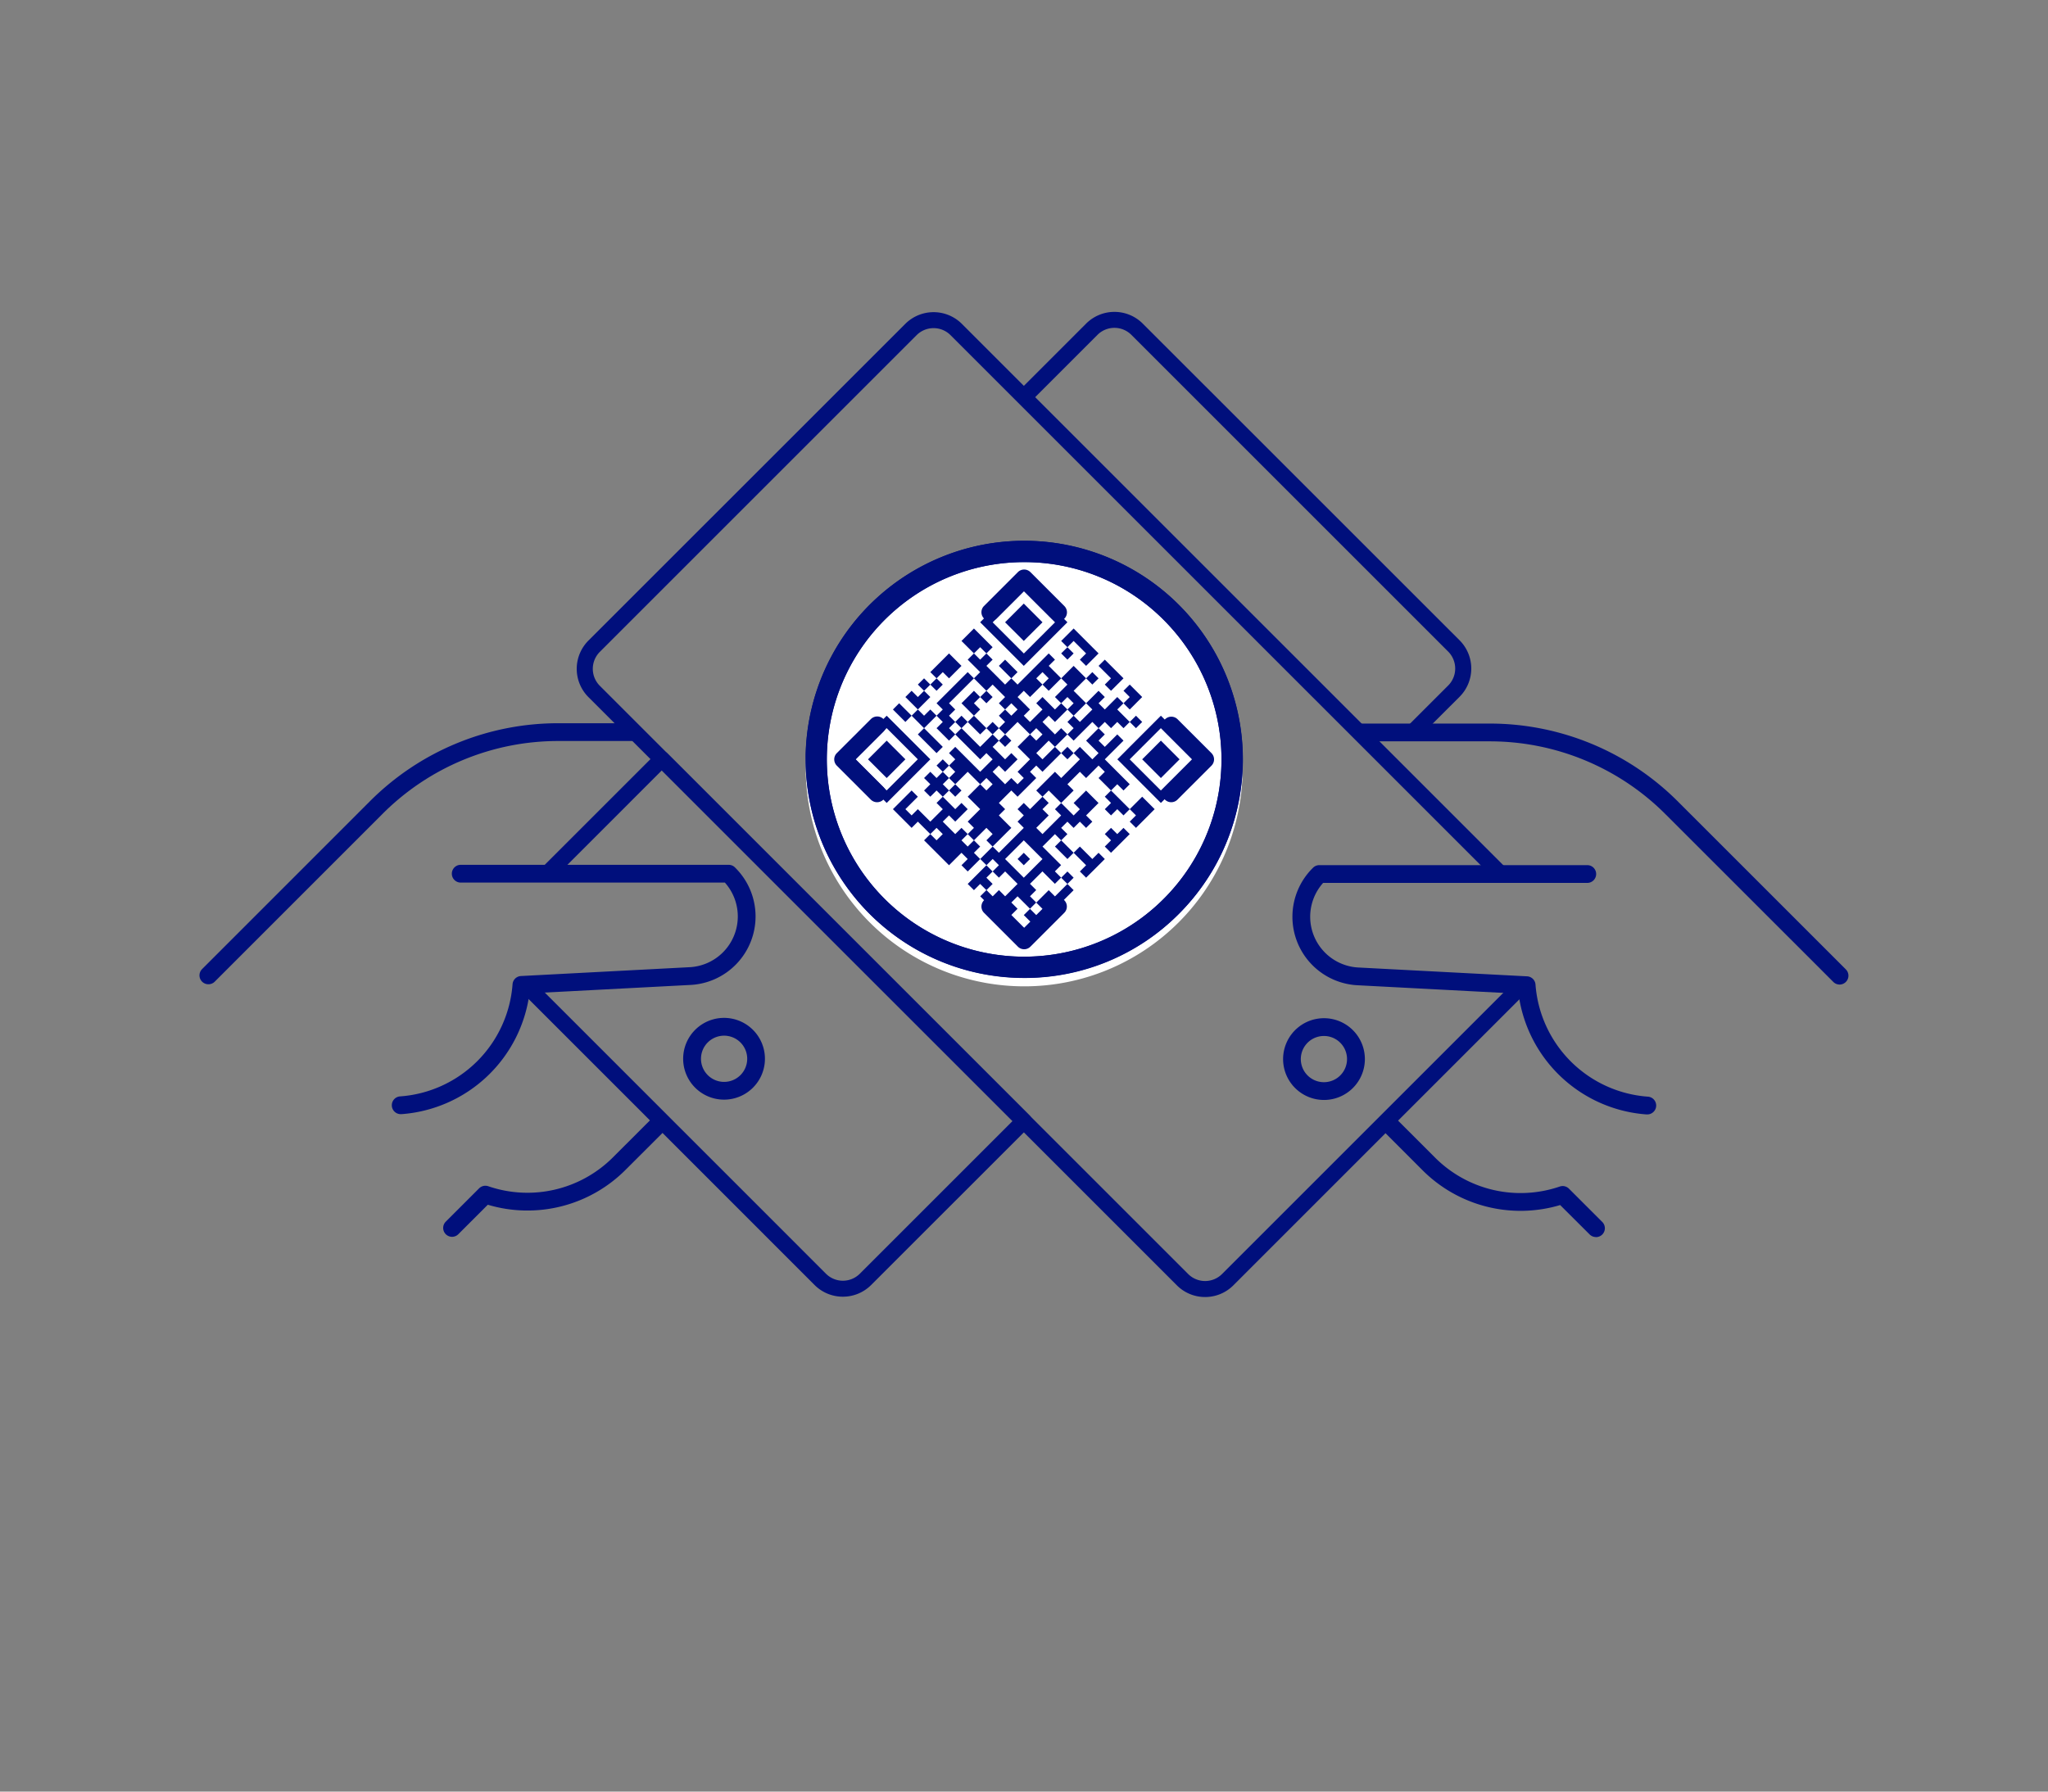 <svg id="OUTLINES" xmlns="http://www.w3.org/2000/svg" viewBox="0 0 1152 1008"><rect x="0" y="0" width="1152" height="1008" fill="#808080" stroke="none"/><defs><style>.cls-1{fill:#fff;}.cls-2{fill:#000f7c;}</style></defs><title>v5</title><circle class="cls-1" cx="575.99" cy="432" r="117"/><path class="cls-1" d="M576,554.94a122.89,122.89,0,1,1,87-36A122.6,122.6,0,0,1,576,554.94Zm0-233.89a110.91,110.91,0,1,0,78.49,32.46h0A110.65,110.65,0,0,0,576,321.05Z"/><path class="cls-2" d="M117.21,553.77a5,5,0,0,1-3.53-8.54L207.89,451a149.54,149.54,0,0,1,106.44-44.09h41.39a5,5,0,0,1,0,10H314.33A139.61,139.61,0,0,0,215,458.09l-94.21,94.22A5,5,0,0,1,117.21,553.77Z"/><path class="cls-2" d="M254.28,695.87a5,5,0,0,1-3.53-8.53l18.74-18.74a5,5,0,0,1,5.14-1.2A68,68,0,0,0,344.94,651l20.65-20.64a5,5,0,0,1,7.07,7.07L352,658.06a77.92,77.92,0,0,1-77.61,19.76l-16.59,16.59A5,5,0,0,1,254.28,695.87Z"/><path class="cls-2" d="M407.31,618.69A23,23,0,0,1,391,579.44h0a23,23,0,1,1,16.27,39.25Zm-9.2-32.18a13,13,0,1,0,18.39,0,13,13,0,0,0-18.39,0Z"/><path class="cls-2" d="M225.58,626.85a5,5,0,0,1-.36-10,68.35,68.35,0,0,0,63.09-63.09,5,5,0,0,1,4.72-4.62l94.25-4.94a28.6,28.6,0,0,0,20.47-47.63H259.16a5,5,0,0,1,0-10H409.88a5,5,0,0,1,3.49,1.42l.33.33a38.6,38.6,0,0,1-26,65.87l-89.88,4.71A78.37,78.37,0,0,1,226,626.84Z"/><path class="cls-2" d="M576.05,550.16a122.94,122.94,0,1,1,87-36A122.62,122.62,0,0,1,576.05,550.16Zm0-233.89a111,111,0,1,0,78.49,32.46A110.65,110.65,0,0,0,576.05,316.27Z"/><path class="cls-2" d="M653,402.68l-3.51,3.51-3.5,3.5-3.51,3.51-3.5,3.51-3.51,3.5L632,423.72l-3.5,3.5L653,451.76l3.5-3.51,3.51-3.5,3.5-3.51,3.51-3.5,3.5-3.51,3.51-3.5,3.5-3.51Zm14,28.05-3.51,3.5-3.5,3.51-3.51,3.5-3.5,3.51-17.53-17.53,3.51-3.5,3.5-3.51,3.51-3.5,3.5-3.51,3.51-3.51,17.52,17.53Z"/><polygon class="cls-2" points="572.38 343.09 568.87 346.6 565.36 350.11 575.88 360.62 579.38 357.12 582.89 353.61 586.4 350.11 575.88 339.59 572.38 343.09"/><polygon class="cls-2" points="656.5 434.23 660.01 430.73 663.51 427.22 653 416.7 649.49 420.21 645.99 423.72 642.48 427.22 653 437.74 656.5 434.23"/><path class="cls-2" d="M579.39,371.14l3.5-3.51,3.51-3.5,3.5-3.51,3.51-3.5,3.5-3.51,3.51-3.51-24.54-24.53-3.51,3.5-3.5,3.51-3.51,3.5-3.5,3.51-3.51,3.5-3.5,3.51-3.51,3.5,24.54,24.54Zm-21-21,3.51-3.5,3.5-3.51,3.51-3.5,3.5-3.51,3.51-3.5,17.53,17.52-3.51,3.51-3.5,3.51-3.51,3.5-3.5,3.51-3.51,3.5Z"/><path class="cls-2" d="M495.26,406.19l-3.51,3.5-3.5,3.51-3.51,3.51-3.5,3.5-3.51,3.51-3.5,3.5,24.53,24.54,3.51-3.51,3.5-3.5,3.51-3.51,3.5-3.5,3.51-3.51,3.51-3.5,3.5-3.51-24.54-24.54Zm21,21-3.51,3.51-3.5,3.5-3.51,3.51-3.5,3.5-3.51,3.51-17.52-17.53,3.5-3.5,3.51-3.51,3.5-3.5,3.51-3.51,3.5-3.51Z"/><polygon class="cls-2" points="502.27 434.23 505.77 430.73 509.28 427.22 498.76 416.7 495.26 420.21 491.75 423.72 488.25 427.22 498.76 437.74 502.27 434.23"/><polygon class="cls-2" points="603.92 360.62 610.93 367.63 607.43 371.14 610.93 374.64 617.94 367.63 603.92 353.61 596.91 360.62 600.42 364.13 603.92 360.62 603.92 360.62"/><polygon class="cls-2" points="621.45 385.16 624.95 388.66 631.97 381.65 621.45 371.14 617.94 374.64 624.95 381.65 621.45 385.16 621.45 385.16"/><polygon class="cls-2" points="638.98 395.67 642.48 392.17 635.47 385.16 631.97 388.66 635.47 392.17 631.97 395.67 635.47 399.18 638.98 395.67 638.98 395.67"/><polygon class="cls-2" points="600.42 371.14 603.92 367.63 600.42 364.13 596.91 367.63 600.42 371.14 600.42 371.14"/><polygon class="cls-2" points="617.94 381.65 614.44 378.15 610.93 381.65 614.44 385.16 617.94 381.65 617.94 381.65"/><polygon class="cls-2" points="642.48 406.19 638.98 402.68 635.47 406.19 638.98 409.69 642.48 406.19 642.48 406.19"/><polygon class="cls-2" points="596.91 388.66 593.41 392.17 596.91 395.67 600.42 392.17 603.92 395.67 600.42 399.18 603.92 402.68 610.93 395.67 603.92 388.66 610.93 381.65 603.92 374.64 596.91 381.65 600.42 385.16 596.91 388.66 596.91 388.66"/><polygon class="cls-2" points="610.93 402.68 607.43 406.19 603.92 402.68 600.42 406.19 603.92 409.69 600.42 413.2 603.92 416.7 614.44 406.19 617.94 409.69 621.45 406.19 624.95 409.69 628.46 406.19 631.97 409.69 635.47 406.19 628.46 399.18 631.97 395.67 628.46 392.17 621.45 399.18 617.94 395.67 621.45 392.17 617.94 388.66 610.93 395.67 614.44 399.18 610.93 402.68 610.93 402.68"/><polygon class="cls-2" points="554.85 367.63 558.35 364.13 547.84 353.61 540.83 360.62 547.84 367.63 551.34 364.13 554.85 367.63 554.85 367.63"/><polygon class="cls-2" points="565.36 371.14 561.86 374.64 568.87 381.65 572.38 378.15 565.36 371.14 565.36 371.14"/><polygon class="cls-2" points="631.97 444.75 635.47 441.24 621.45 427.22 631.97 416.7 628.46 413.2 621.45 420.21 617.94 416.7 621.45 413.2 617.94 409.69 610.93 416.7 617.94 423.72 614.44 427.22 607.43 420.21 603.92 423.72 607.43 427.22 596.91 437.74 593.41 434.23 582.89 444.75 586.4 448.25 589.9 444.75 596.91 451.76 603.92 444.75 600.42 441.24 607.43 434.23 610.93 437.74 617.94 430.73 621.45 434.23 617.94 437.74 624.95 444.75 628.46 441.24 631.97 444.75 631.97 444.75"/><polygon class="cls-2" points="638.98 451.76 635.47 455.26 638.98 458.77 635.47 462.27 638.98 465.78 649.49 455.26 642.48 448.25 638.98 451.76 638.98 451.76"/><polygon class="cls-2" points="596.91 423.72 600.42 427.22 603.92 423.72 600.42 420.21 596.91 423.72 596.91 423.72"/><polygon class="cls-2" points="621.45 448.25 624.95 451.76 621.45 455.26 624.95 458.77 628.46 455.26 631.97 458.77 635.47 455.26 624.95 444.75 621.45 448.25 621.45 448.25"/><polygon class="cls-2" points="554.85 395.67 558.35 392.17 554.85 388.66 551.34 392.17 554.85 395.67 554.85 395.67"/><polygon class="cls-2" points="628.46 469.28 624.95 465.78 621.45 469.28 624.95 472.79 621.45 476.3 624.95 479.8 635.47 469.28 631.97 465.78 628.46 469.28 628.46 469.28"/><polygon class="cls-2" points="533.82 381.65 540.83 374.64 533.82 367.63 523.3 378.15 526.81 381.65 530.31 378.15 533.82 381.65 533.82 381.65"/><polygon class="cls-2" points="547.84 395.67 551.34 392.17 547.84 388.66 540.83 395.67 547.84 402.68 551.34 399.18 547.84 395.67 547.84 395.67"/><polygon class="cls-2" points="554.85 409.69 558.35 413.2 561.86 409.69 558.35 406.19 554.85 409.69 554.85 409.69"/><polygon class="cls-2" points="565.36 420.21 568.87 416.7 565.36 413.2 561.86 416.7 565.36 420.21 565.36 420.21"/><polygon class="cls-2" points="530.31 385.16 526.81 381.65 523.3 385.16 526.81 388.66 530.31 385.16 530.31 385.16"/><polygon class="cls-2" points="554.85 409.69 547.84 402.68 544.33 406.19 551.34 413.2 554.85 409.69 554.85 409.69"/><path class="cls-2" d="M596.91,458.77,586.4,469.28l-3.51-3.5,7-7-3.5-3.51,3.5-3.5-3.5-3.51-7,7-3.51-3.5-3.51,3.5,3.51,3.51-3.51,3.5,3.51,3.51-14,14-3.51-3.5-7,7,3.51,3.5,3.5-3.5,3.51,3.5-3.51,3.51,3.51,3.5,3.5-3.5,7,7-7,7-3.5-3.51-3.51,3.51-3.5-3.51-3.51,3.51,14,14,7-7-3.5-3.51,3.5-3.5,7,7,3.5-3.51-3.5-3.5,3.5-3.51-3.5-3.5,7-7,7,7,3.5-3.51-3.5-3.5,3.5-3.51L586.4,476.3l7-7,3.5,3.51,3.51-3.51-3.51-3.5,3.51-3.51,3.5,3.51,3.51-3.51,3.5,3.51,3.51-3.51-3.51-3.5,7-7-7-7-7,7,3.51,3.5-3.51,3.51-7-7-3.5,3.5,3.5,3.51ZM586.4,483.31l-10.52,10.51-10.52-10.51,10.52-10.52,10.52,10.52Z"/><polygon class="cls-2" points="519.79 381.65 516.29 385.16 519.79 388.66 523.3 385.16 519.79 381.65 519.79 381.65"/><polygon class="cls-2" points="540.83 402.68 537.32 406.19 540.83 409.69 544.33 406.19 540.83 402.68 540.83 402.68"/><polygon class="cls-2" points="523.3 392.17 519.79 388.66 516.29 392.17 512.78 388.66 509.28 392.17 516.29 399.18 523.3 392.17 523.3 392.17"/><polygon class="cls-2" points="537.32 406.19 533.82 402.68 537.32 399.18 533.82 395.67 547.84 381.65 544.33 378.15 526.81 395.67 530.31 399.18 526.81 402.68 530.31 406.19 526.81 409.69 533.82 416.7 537.32 413.2 533.82 409.69 537.32 406.19 537.32 406.19"/><polygon class="cls-2" points="519.79 402.68 516.29 399.18 512.78 402.68 519.79 409.69 526.81 402.68 523.3 399.18 519.79 402.68 519.79 402.68"/><polygon class="cls-2" points="600.42 483.31 603.92 479.8 596.91 472.79 593.41 476.3 600.42 483.31 600.42 483.31"/><polygon class="cls-2" points="607.43 490.32 610.93 493.82 621.45 483.31 617.94 479.8 614.44 483.31 607.43 476.3 603.92 479.8 610.93 486.81 607.43 490.32 607.43 490.32"/><polygon class="cls-2" points="502.27 399.18 509.28 406.19 512.78 402.68 505.77 395.67 502.27 399.18 502.27 399.18"/><polygon class="cls-2" points="526.81 423.72 530.31 420.21 519.79 409.69 516.29 413.2 526.81 423.72 526.81 423.72"/><polygon class="cls-2" points="603.92 493.82 600.42 490.32 596.91 493.82 600.42 497.33 603.92 493.82 603.92 493.82"/><polygon class="cls-2" points="530.31 427.22 526.81 430.73 530.31 434.23 533.82 430.73 530.31 427.22 530.31 427.22"/><polygon class="cls-2" points="533.82 437.74 537.32 441.24 544.33 434.23 551.34 441.24 554.85 437.74 558.35 441.24 554.85 444.75 551.34 441.24 544.33 448.25 551.34 455.26 544.33 462.27 547.84 465.78 544.33 469.28 547.84 472.79 554.85 465.78 558.35 469.28 554.85 472.79 558.35 476.3 568.87 465.78 561.86 458.77 565.36 455.26 561.86 451.76 568.87 444.75 572.38 448.25 582.89 437.74 579.38 434.23 582.89 430.73 586.4 434.23 596.91 423.72 593.41 420.21 586.4 427.22 582.89 423.72 589.9 416.7 593.41 420.21 600.42 413.2 596.91 409.69 593.41 413.2 586.4 406.19 589.9 402.68 593.41 406.19 600.42 399.18 596.91 395.67 593.41 399.18 586.4 392.17 582.89 395.67 586.4 399.18 579.38 406.19 575.88 402.68 579.38 399.18 572.38 392.17 575.88 388.66 579.38 392.17 586.4 385.16 582.89 381.65 586.4 378.15 589.9 381.65 586.4 385.16 589.9 388.66 596.91 381.65 589.9 374.64 593.41 371.14 589.9 367.63 572.38 385.16 568.87 381.65 565.36 385.16 554.85 374.64 558.35 371.14 554.85 367.63 551.34 371.14 547.84 367.63 544.33 371.14 551.34 378.15 547.84 381.65 554.85 388.66 558.35 385.16 565.36 392.17 561.86 395.67 565.36 399.18 568.87 395.67 572.38 399.18 568.87 402.68 565.36 399.18 561.86 402.68 565.36 406.19 561.86 409.69 565.36 413.2 572.38 406.19 579.38 413.2 582.89 409.69 586.4 413.2 582.89 416.7 579.38 413.2 572.38 420.21 579.38 427.22 572.38 434.23 575.88 437.74 572.38 441.24 568.87 437.74 565.36 441.24 558.35 434.23 561.86 430.73 565.36 434.23 572.38 427.22 568.87 423.72 565.36 427.22 558.35 420.21 561.86 416.7 558.35 413.2 551.34 420.21 540.83 409.69 537.32 413.2 551.34 427.22 554.85 423.72 558.35 427.22 551.34 434.23 537.32 420.21 533.82 423.72 537.32 427.22 533.82 430.73 537.32 434.23 533.82 437.74 533.82 437.74"/><polygon class="cls-2" points="537.32 448.25 540.83 444.75 537.32 441.24 533.82 444.75 537.32 448.25 537.32 448.25"/><polygon class="cls-2" points="579.38 483.31 575.88 479.8 572.38 483.31 575.88 486.81 579.38 483.31 579.38 483.31"/><polygon class="cls-2" points="593.41 504.34 589.9 500.83 582.89 507.84 586.4 511.35 582.89 514.85 579.38 511.35 575.88 514.85 582.89 521.86 603.92 500.83 600.42 497.33 593.41 504.34 593.41 504.34"/><polygon class="cls-2" points="530.31 441.24 533.82 437.74 530.31 434.23 526.81 437.74 523.3 434.23 519.79 437.74 523.3 441.24 519.79 444.75 523.3 448.25 526.81 444.75 530.31 448.25 533.82 444.75 530.31 441.24 530.31 441.24"/><polygon class="cls-2" points="551.34 476.3 547.84 472.79 544.33 476.3 540.83 472.79 544.33 469.28 540.83 465.78 537.32 469.28 530.31 462.27 533.82 458.77 537.32 462.27 544.33 455.26 540.83 451.76 537.32 455.26 530.31 448.25 526.81 451.76 530.31 455.26 523.3 462.27 516.29 455.26 512.78 458.77 509.28 455.26 516.29 448.25 512.78 444.75 502.27 455.26 512.78 465.78 516.29 462.27 523.3 469.28 526.81 465.78 530.31 469.28 526.81 472.79 523.3 469.28 519.79 472.79 533.82 486.81 540.83 479.8 544.33 483.31 540.83 486.81 544.33 490.32 551.34 483.31 547.84 479.8 551.34 476.3 551.34 476.3"/><polygon class="cls-2" points="554.85 493.82 558.35 490.32 554.85 486.81 544.33 497.33 547.84 500.83 551.34 497.33 554.85 500.83 558.35 497.33 554.85 493.82 554.85 493.82"/><polygon class="cls-2" points="572.38 525.37 575.88 528.87 579.38 525.37 575.88 521.86 572.38 525.37 572.38 525.37"/><path class="cls-2" d="M1034.79,553.94a5,5,0,0,1-3.54-1.47L937,458.26a139.61,139.61,0,0,0-99.37-41.16h-72a5,5,0,0,1,0-10h72a149.54,149.54,0,0,1,106.44,44.09l94.21,94.21a5,5,0,0,1-3.53,8.54Z"/><path class="cls-2" d="M897.72,696a5,5,0,0,1-3.54-1.46L877.59,678A77.92,77.92,0,0,1,800,658.23l-21.64-21.65a5,5,0,0,1,7.07-7.07l21.65,21.65a68,68,0,0,0,70.31,16.41,5,5,0,0,1,5.14,1.2l18.74,18.73a5,5,0,0,1-3.53,8.54Z"/><path class="cls-2" d="M744.69,618.87A23,23,0,1,1,761,579.6h0a23,23,0,0,1-16.27,39.27Zm0-36a13,13,0,1,0,9.2,3.8A13,13,0,0,0,744.69,582.87Z"/><path class="cls-2" d="M677.87,729.74a22.36,22.36,0,0,1-15.91-6.6L331,392.22a22.5,22.5,0,0,1,0-31.82L509.23,182.21a22.53,22.53,0,0,1,31.82,0L847.41,488.57a4.49,4.49,0,0,1-3.18,7.68H744a29.1,29.1,0,0,0,20.57,48.62h.09l91.93,4.82a4.5,4.5,0,0,1,2.94,7.68L693.78,723.15A22.39,22.39,0,0,1,677.87,729.74ZM525.14,184.62a13.47,13.47,0,0,0-9.55,3.95L337.4,366.76a13.51,13.51,0,0,0,0,19.09L668.33,716.78a13.48,13.48,0,0,0,19.09,0L846.05,558.15l-81.79-4.29a38.09,38.09,0,0,1-25.61-65l.32-.32a4.51,4.51,0,0,1,3.15-1.28h91.24L534.68,188.57A13.45,13.45,0,0,0,525.14,184.62Z"/><path class="cls-2" d="M926.42,627l-.37,0a78.34,78.34,0,0,1-71.88-67.92l-90-4.72A38.59,38.59,0,0,1,738.3,488.5l.32-.32a5,5,0,0,1,3.5-1.43H892.84a5,5,0,1,1,0,10H744.25a28.59,28.59,0,0,0,20.37,47.62L859,549.31a5,5,0,0,1,4.72,4.63A68.35,68.35,0,0,0,926.78,617a5,5,0,0,1-.36,10Z"/><path class="cls-2" d="M576.08,550.25a123,123,0,1,1,87-36A122.19,122.19,0,0,1,576.08,550.25Zm0-234a111,111,0,1,0,78.49,32.52A110.27,110.27,0,0,0,576.08,316.25Z"/><path class="cls-2" d="M493.35,451.35a5,5,0,0,1-3.53-1.47l-19.1-19.09a5,5,0,0,1,0-7.07l19.1-19.09a5,5,0,1,1,7.07,7.07l-15.56,15.55,15.56,15.56a5,5,0,0,1-3.54,8.54Z"/><path class="cls-2" d="M595.18,349.52a5,5,0,0,1-3.54-1.46L576.08,332.5l-15.55,15.56a5,5,0,0,1-7.07-7.07l19.09-19.09a5,5,0,0,1,7.07,0L598.71,341a5,5,0,0,1-3.53,8.53Z"/><path class="cls-2" d="M658.81,451.35a5,5,0,0,1-3.53-8.54l15.56-15.56L655.28,411.7a5,5,0,0,1,7.07-7.07l19.09,19.09a5,5,0,0,1,0,7.07l-19.09,19.09A5,5,0,0,1,658.81,451.35Z"/><path class="cls-2" d="M576.08,534.08a5,5,0,0,1-3.53-1.47l-19.09-19.09a5,5,0,0,1,7.07-7.07L576.08,522l15.56-15.56a5,5,0,0,1,7.07,7.07l-19.09,19.09A5,5,0,0,1,576.08,534.08Z"/><path class="cls-2" d="M797.73,415.28l-6.36-6.36,23.23-23.23a13.51,13.51,0,0,0,0-19.09L636.41,188.41a13.5,13.5,0,0,0-19.09,0l-38,38-6.36-6.36,38-38a22.53,22.53,0,0,1,31.82,0L821,360.23a22.5,22.5,0,0,1,0,31.82Z"/><path class="cls-2" d="M474.13,729.56A22.45,22.45,0,0,1,458.22,723L292.44,557.2a4.5,4.5,0,0,1,2.94-7.68l91.93-4.81A29.1,29.1,0,0,0,408,496.08H307.77a4.5,4.5,0,0,1-3.18-7.69l64.5-64.49a4.49,4.49,0,0,1,6.36,0L579.1,627.55a4.5,4.5,0,0,1,0,6.37L490,723A22.47,22.47,0,0,1,474.13,729.56ZM306,558,464.58,716.61a13.48,13.48,0,0,0,19.09,0l85.88-85.88L372.27,433.45l-53.63,53.64h91.24a4.5,4.5,0,0,1,3.14,1.28l.33.32a38.1,38.1,0,0,1-25.66,65Z"/></svg>